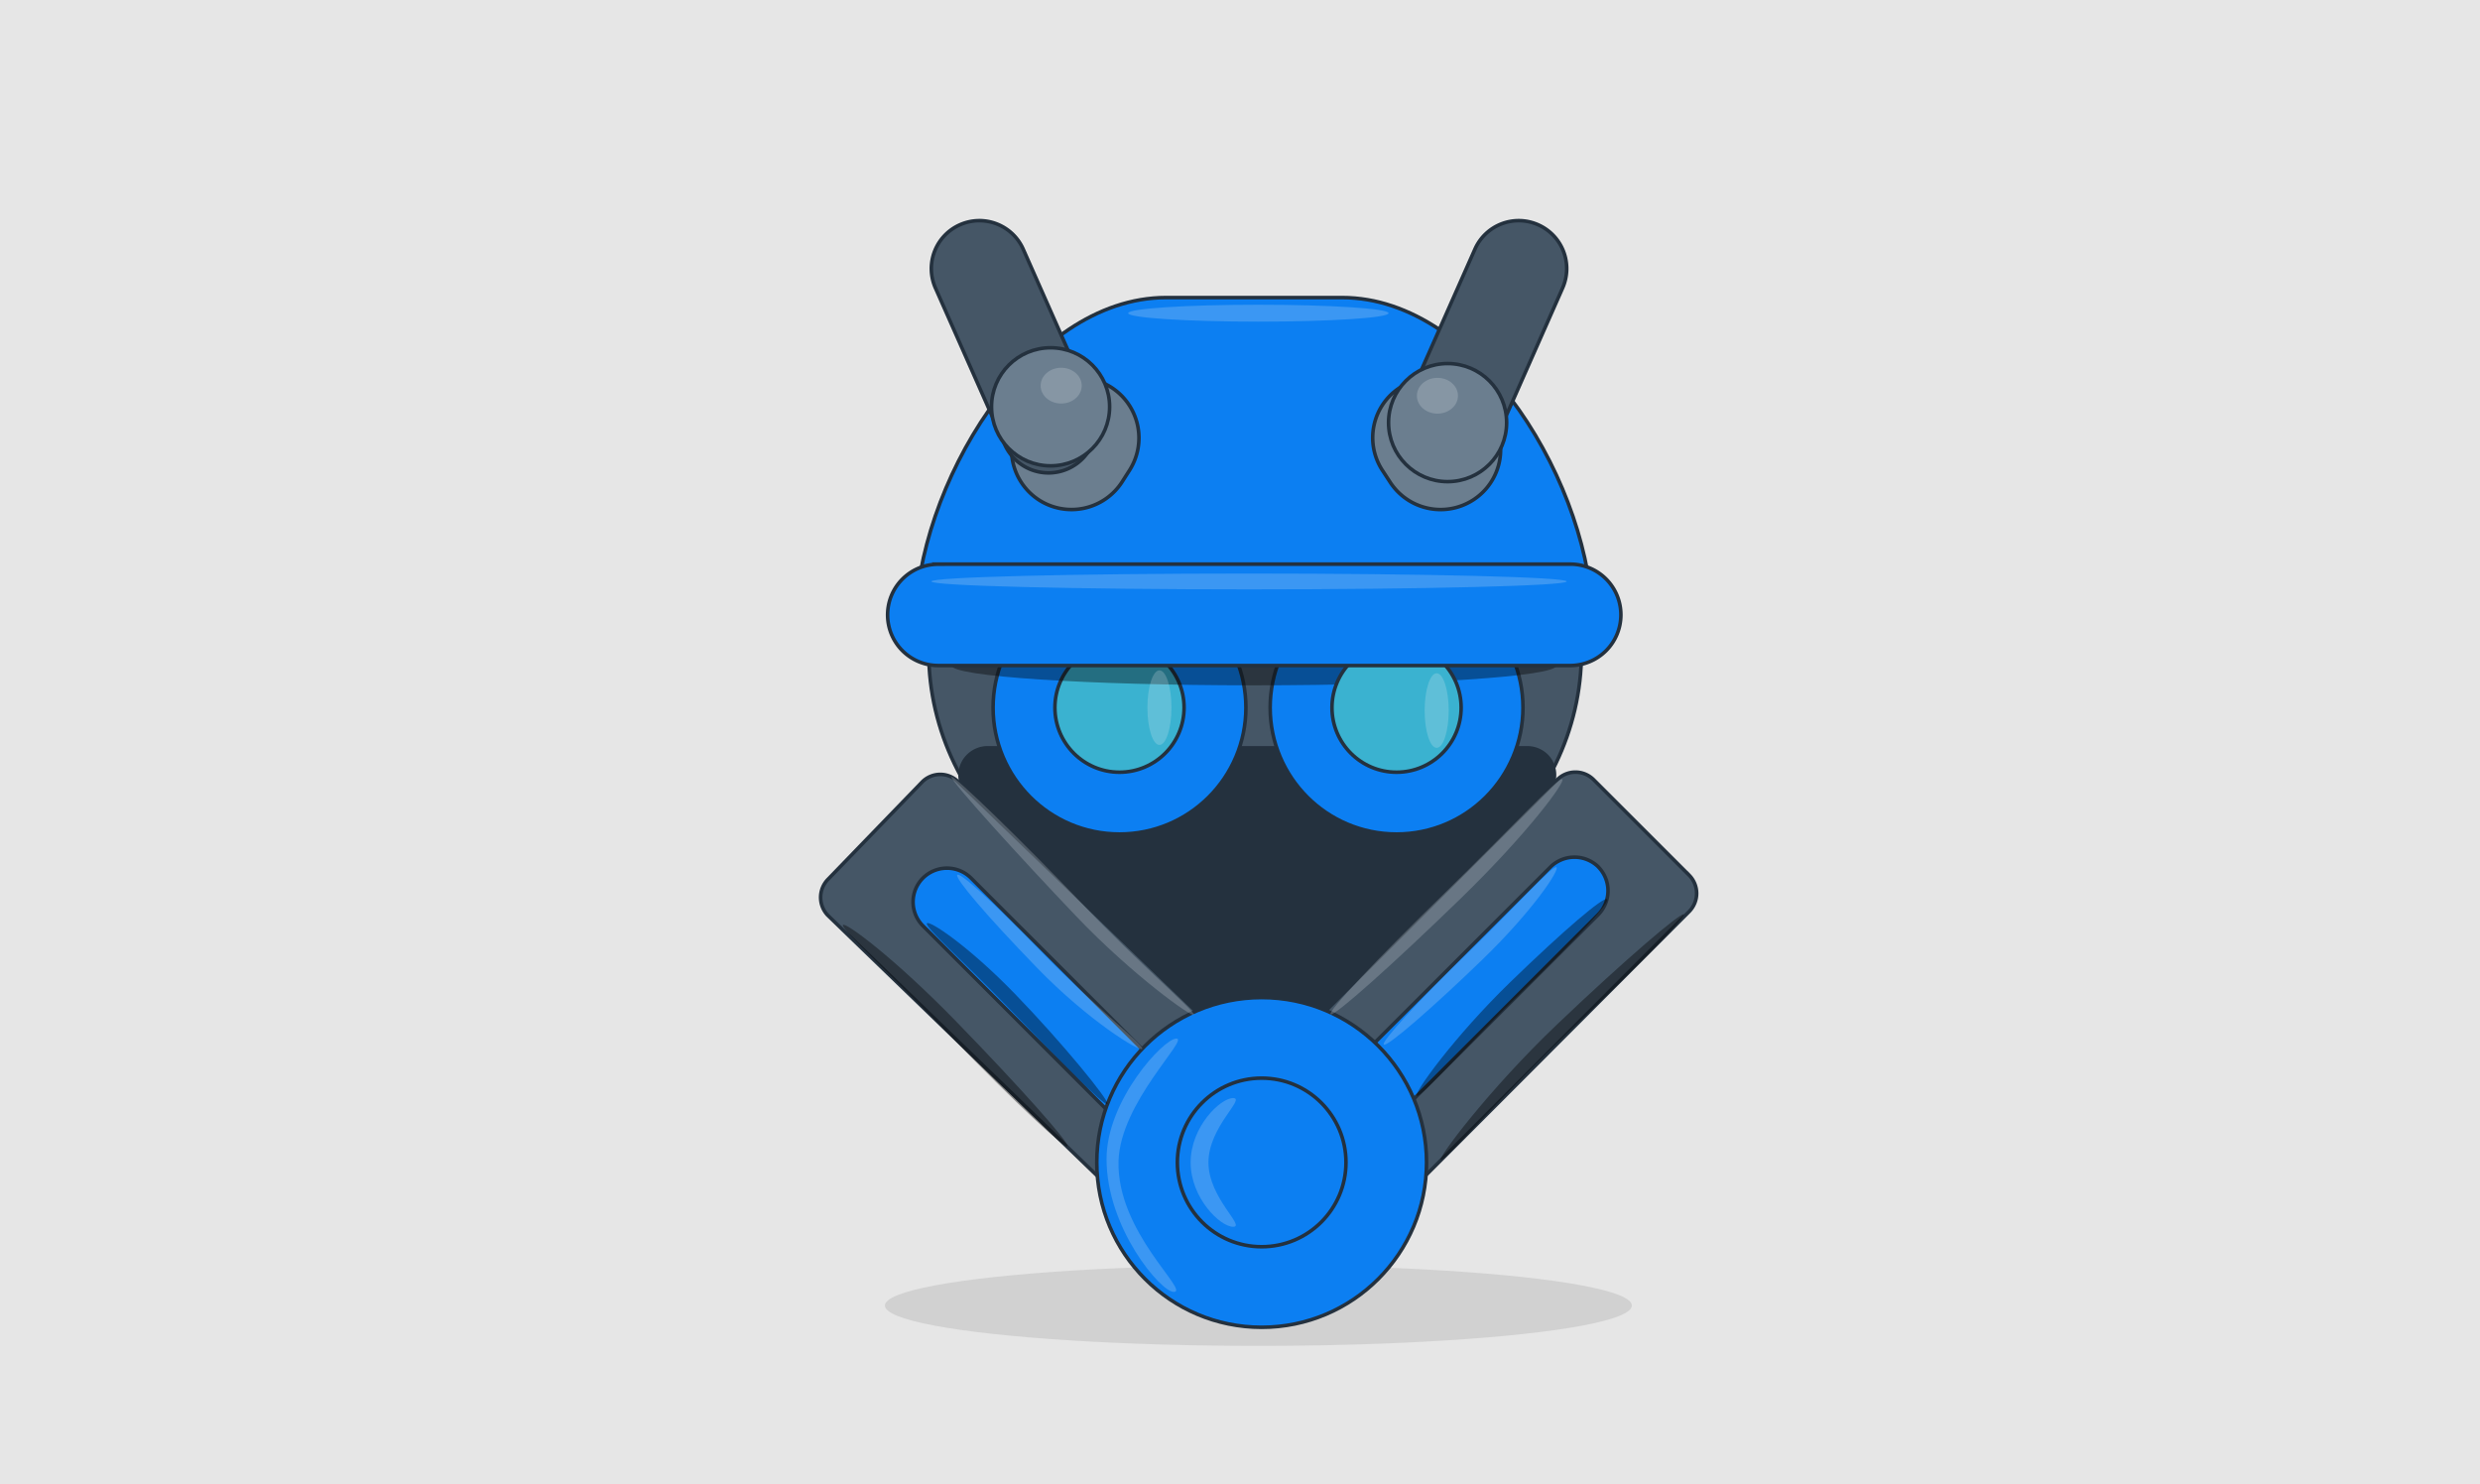 <svg xmlns="http://www.w3.org/2000/svg" viewBox="0 0 783.37 468.87"><defs><style>.cls-1{isolation:isolate;}.cls-2{fill:#e6e6e6;}.cls-3{opacity:0.09;mix-blend-mode:multiply;}.cls-4{fill:#455666;}.cls-4,.cls-5,.cls-6,.cls-7,.cls-9{stroke:#24313e;stroke-miterlimit:10;stroke-width:1.13px;}.cls-5{fill:#24313e;}.cls-6{fill:#0c7ff2;}.cls-7{fill:#3ab2d0;}.cls-8{opacity:0.38;}.cls-10,.cls-8{mix-blend-mode:overlay;}.cls-9{fill:#6b7e8f;}.cls-10{fill:#ebf0f5;opacity:0.21;}</style></defs><g class="cls-1"><g id="Layer_2" data-name="Layer 2"><g id="Layer_1-2" data-name="Layer 1"><rect id="rect201" class="cls-2" width="783.37" height="468.87"></rect><ellipse class="cls-3" cx="397.49" cy="412.4" rx="117.97" ry="12.74"></ellipse><path id="Path_9328" data-name="Path 9328" class="cls-4" d="M499.54,206c0,49.89-46.13,90.47-103,90.47S293.37,256.16,293.37,206"></path><path id="Path_9329" data-name="Path 9329" class="cls-5" d="M305.77,250.89l86.29,85.2a8.71,8.71,0,0,0,12.21,0l84.23-85.2a8.62,8.62,0,0,0,0-12.19h0a8.71,8.71,0,0,0-6.11-2.46H311.85a8.69,8.69,0,0,0-8.59,8.71A8.5,8.5,0,0,0,305.77,250.89Z"></path><path id="Path_9330" data-name="Path 9330" class="cls-4" d="M427,394.67l-41.83-41.83L492,246.18a8.12,8.12,0,0,1,11.28,0h0l30.36,30.36a8.15,8.15,0,0,1,0,11.32h0Z"></path><path id="Path_9345" data-name="Path 9345" class="cls-4" d="M411.18,351.65l-41.1,42.49-108.6-105a8.2,8.2,0,0,1,0-11.32h0l29.87-30.88a8.05,8.05,0,0,1,11.32,0h0Z"></path><path id="Path_9331" data-name="Path 9331" class="cls-6" d="M289.17,197.58h0C289.17,154.12,324.79,94,368.33,94h55.61c43.53,0,79.16,60.15,79.16,103.61h0"></path><circle id="Ellipse_703" data-name="Ellipse 703" class="cls-6" cx="353.62" cy="223.53" r="39.93"></circle><circle id="Ellipse_704" data-name="Ellipse 704" class="cls-7" cx="353.62" cy="223.53" r="20.4"></circle><circle id="Ellipse_703-2" data-name="Ellipse 703" class="cls-6" cx="441.14" cy="223.53" r="39.93"></circle><ellipse class="cls-8" cx="396.13" cy="210.22" rx="95.56" ry="6.26"></ellipse><circle id="Ellipse_704-2" data-name="Ellipse 704" class="cls-7" cx="441.14" cy="223.53" r="20.4"></circle><path id="Rectangle_1314" data-name="Rectangle 1314" class="cls-6" d="M296.37,178.2H496a16,16,0,0,1,16,15.89v.14h0a16,16,0,0,1-16,16H296.37a16,16,0,0,1-16-16v0h0a16,16,0,0,1,16-16h.05Z"></path><path id="Rectangle_1315" data-name="Rectangle 1315" class="cls-9" d="M322.48,131.79l2.34-3.66a19,19,0,0,1,26.2-5.78h0a19,19,0,0,1,5.77,26.2l-2.33,3.65a19,19,0,0,1-26.2,5.78h0A19,19,0,0,1,322.48,131.79Z"></path><path id="Rectangle_1316" data-name="Rectangle 1316" class="cls-9" d="M442.41,122.3h0A18.89,18.89,0,0,1,468.52,128l.1.16,2.36,3.61a18.89,18.89,0,0,1-5.59,26.12l-.17.11h0A19,19,0,0,1,439,152.14l-2.36-3.61a18.88,18.88,0,0,1,5.59-26.12Z"></path><path id="Rectangle_1317" data-name="Rectangle 1317" class="cls-4" d="M303.22,71h0a15.15,15.15,0,0,1,20,7.73l21.84,49.35a15.15,15.15,0,0,1-7.73,20h0a15.15,15.15,0,0,1-20-7.73L295.49,91A15.15,15.15,0,0,1,303.22,71Z"></path><circle id="Ellipse_705" data-name="Ellipse 705" class="cls-9" cx="331.85" cy="128.5" r="18.65"></circle><path id="Rectangle_1318" data-name="Rectangle 1318" class="cls-4" d="M444,128.13l21.87-49.37A15.12,15.12,0,0,1,485.86,71h0a15.14,15.14,0,0,1,7.72,20h0L471.76,140.4a15.16,15.16,0,0,1-20,7.75h0a15.17,15.17,0,0,1-7.72-20Z"></path><circle id="Ellipse_706" data-name="Ellipse 706" class="cls-9" cx="457.26" cy="133.49" r="18.65"></circle><path id="Path_9340" data-name="Path 9340" class="cls-6" d="M504.81,273.79a10.77,10.77,0,0,1,0,15.16L402,391.72a10.75,10.75,0,1,1-16-14.38l.49-.49h.29L489.56,274.06a10.81,10.81,0,0,1,15.25-.29Z"></path><path id="Rectangle_1325" data-name="Rectangle 1325" class="cls-6" d="M409.47,395.24h0a10.8,10.8,0,0,1-15.2,0L291.55,292.47a10.69,10.69,0,0,1,0-15.12h0a10.77,10.77,0,0,1,15.16,0L409.47,380.13a10.71,10.71,0,0,1,.07,15.16l-.07.06S409.55,395.29,409.47,395.24Z"></path><circle id="Ellipse_700" data-name="Ellipse 700" class="cls-6" cx="398.53" cy="367.19" r="52.08"></circle><circle id="Ellipse_700-2" data-name="Ellipse 700" class="cls-6" cx="398.53" cy="367.19" r="26.63"></circle><ellipse class="cls-10" cx="366.24" cy="223.53" rx="3.8" ry="11.78"></ellipse><ellipse class="cls-10" cx="453.81" cy="224.45" rx="3.8" ry="11.78"></ellipse><path class="cls-8" d="M496.53,325c-21.73,20.69-40.18,41.77-41.43,41.45s15.16-22.3,36.89-43,38.61-35,39.85-34.65S518.26,304.34,496.53,325Z"></path><path class="cls-10" d="M461.4,283.82c-21.29,20.69-39.68,37.08-41.08,36.61s14.74-17.62,36-38.31,35.73-36.48,37.13-36S482.69,263.13,461.4,283.82Z"></path><path class="cls-10" d="M468.37,303c-16,15.49-30,27.57-31.23,27s10.64-13.62,26.61-29.11,26.59-27.54,27.86-26.95S484.34,287.51,468.37,303Z"></path><path class="cls-8" d="M481.7,312.34c-17.5,17-32.84,34.38-34.15,33.83s11.91-18.86,29.41-35.84S506.3,283.41,507.61,284,499.21,295.37,481.7,312.34Z"></path><path class="cls-10" d="M341.67,285.31c17.64,18.53,35.79,34.08,35.44,35.21S357.68,308,340,289.48s-39.82-42.92-39.47-44.06S324,266.78,341.67,285.31Z"></path><path class="cls-8" d="M302.22,322.86c19.76,20.33,35.41,37.89,35,39.22s-16.83-14.07-36.59-34.4-34.83-34.13-34.38-35.46S282.46,302.52,302.22,322.86Z"></path><path class="cls-8" d="M320.54,313.89c14.79,15.26,29.83,33.63,29.27,34.84S333.3,333.55,318.5,318.3s-26.29-25.39-25.73-26.61S305.75,298.64,320.54,313.89Z"></path><path class="cls-10" d="M329.46,301.16c16.21,16.71,31.87,28.88,31.34,30.13s-17.05-8.89-33.26-25.61-25.71-28-25.18-29.27S313.25,284.44,329.46,301.16Z"></path><path class="cls-10" d="M376.09,367.19c0,11.23,9.36,20.33,13.43,20.33s-7.8-9.1-7.8-20.33,11.87-20.33,7.8-20.33S376.09,356,376.09,367.19Z"></path><path class="cls-10" d="M349.53,366.09c0,21.81,17.14,42,21.21,42,5.35.07-18.09-18.87-17.42-41.37.55-18.48,22.35-38.66,18.28-38.66S349.53,347.59,349.53,366.09Z"></path><ellipse class="cls-10" cx="394.54" cy="183.67" rx="100.35" ry="2.5"></ellipse><ellipse class="cls-10" cx="454.05" cy="125.01" rx="6.49" ry="5.65"></ellipse><ellipse class="cls-10" cx="335.2" cy="121.82" rx="6.49" ry="5.65"></ellipse><ellipse class="cls-10" cx="397.49" cy="98.93" rx="41.12" ry="2.67"></ellipse></g></g></g></svg>